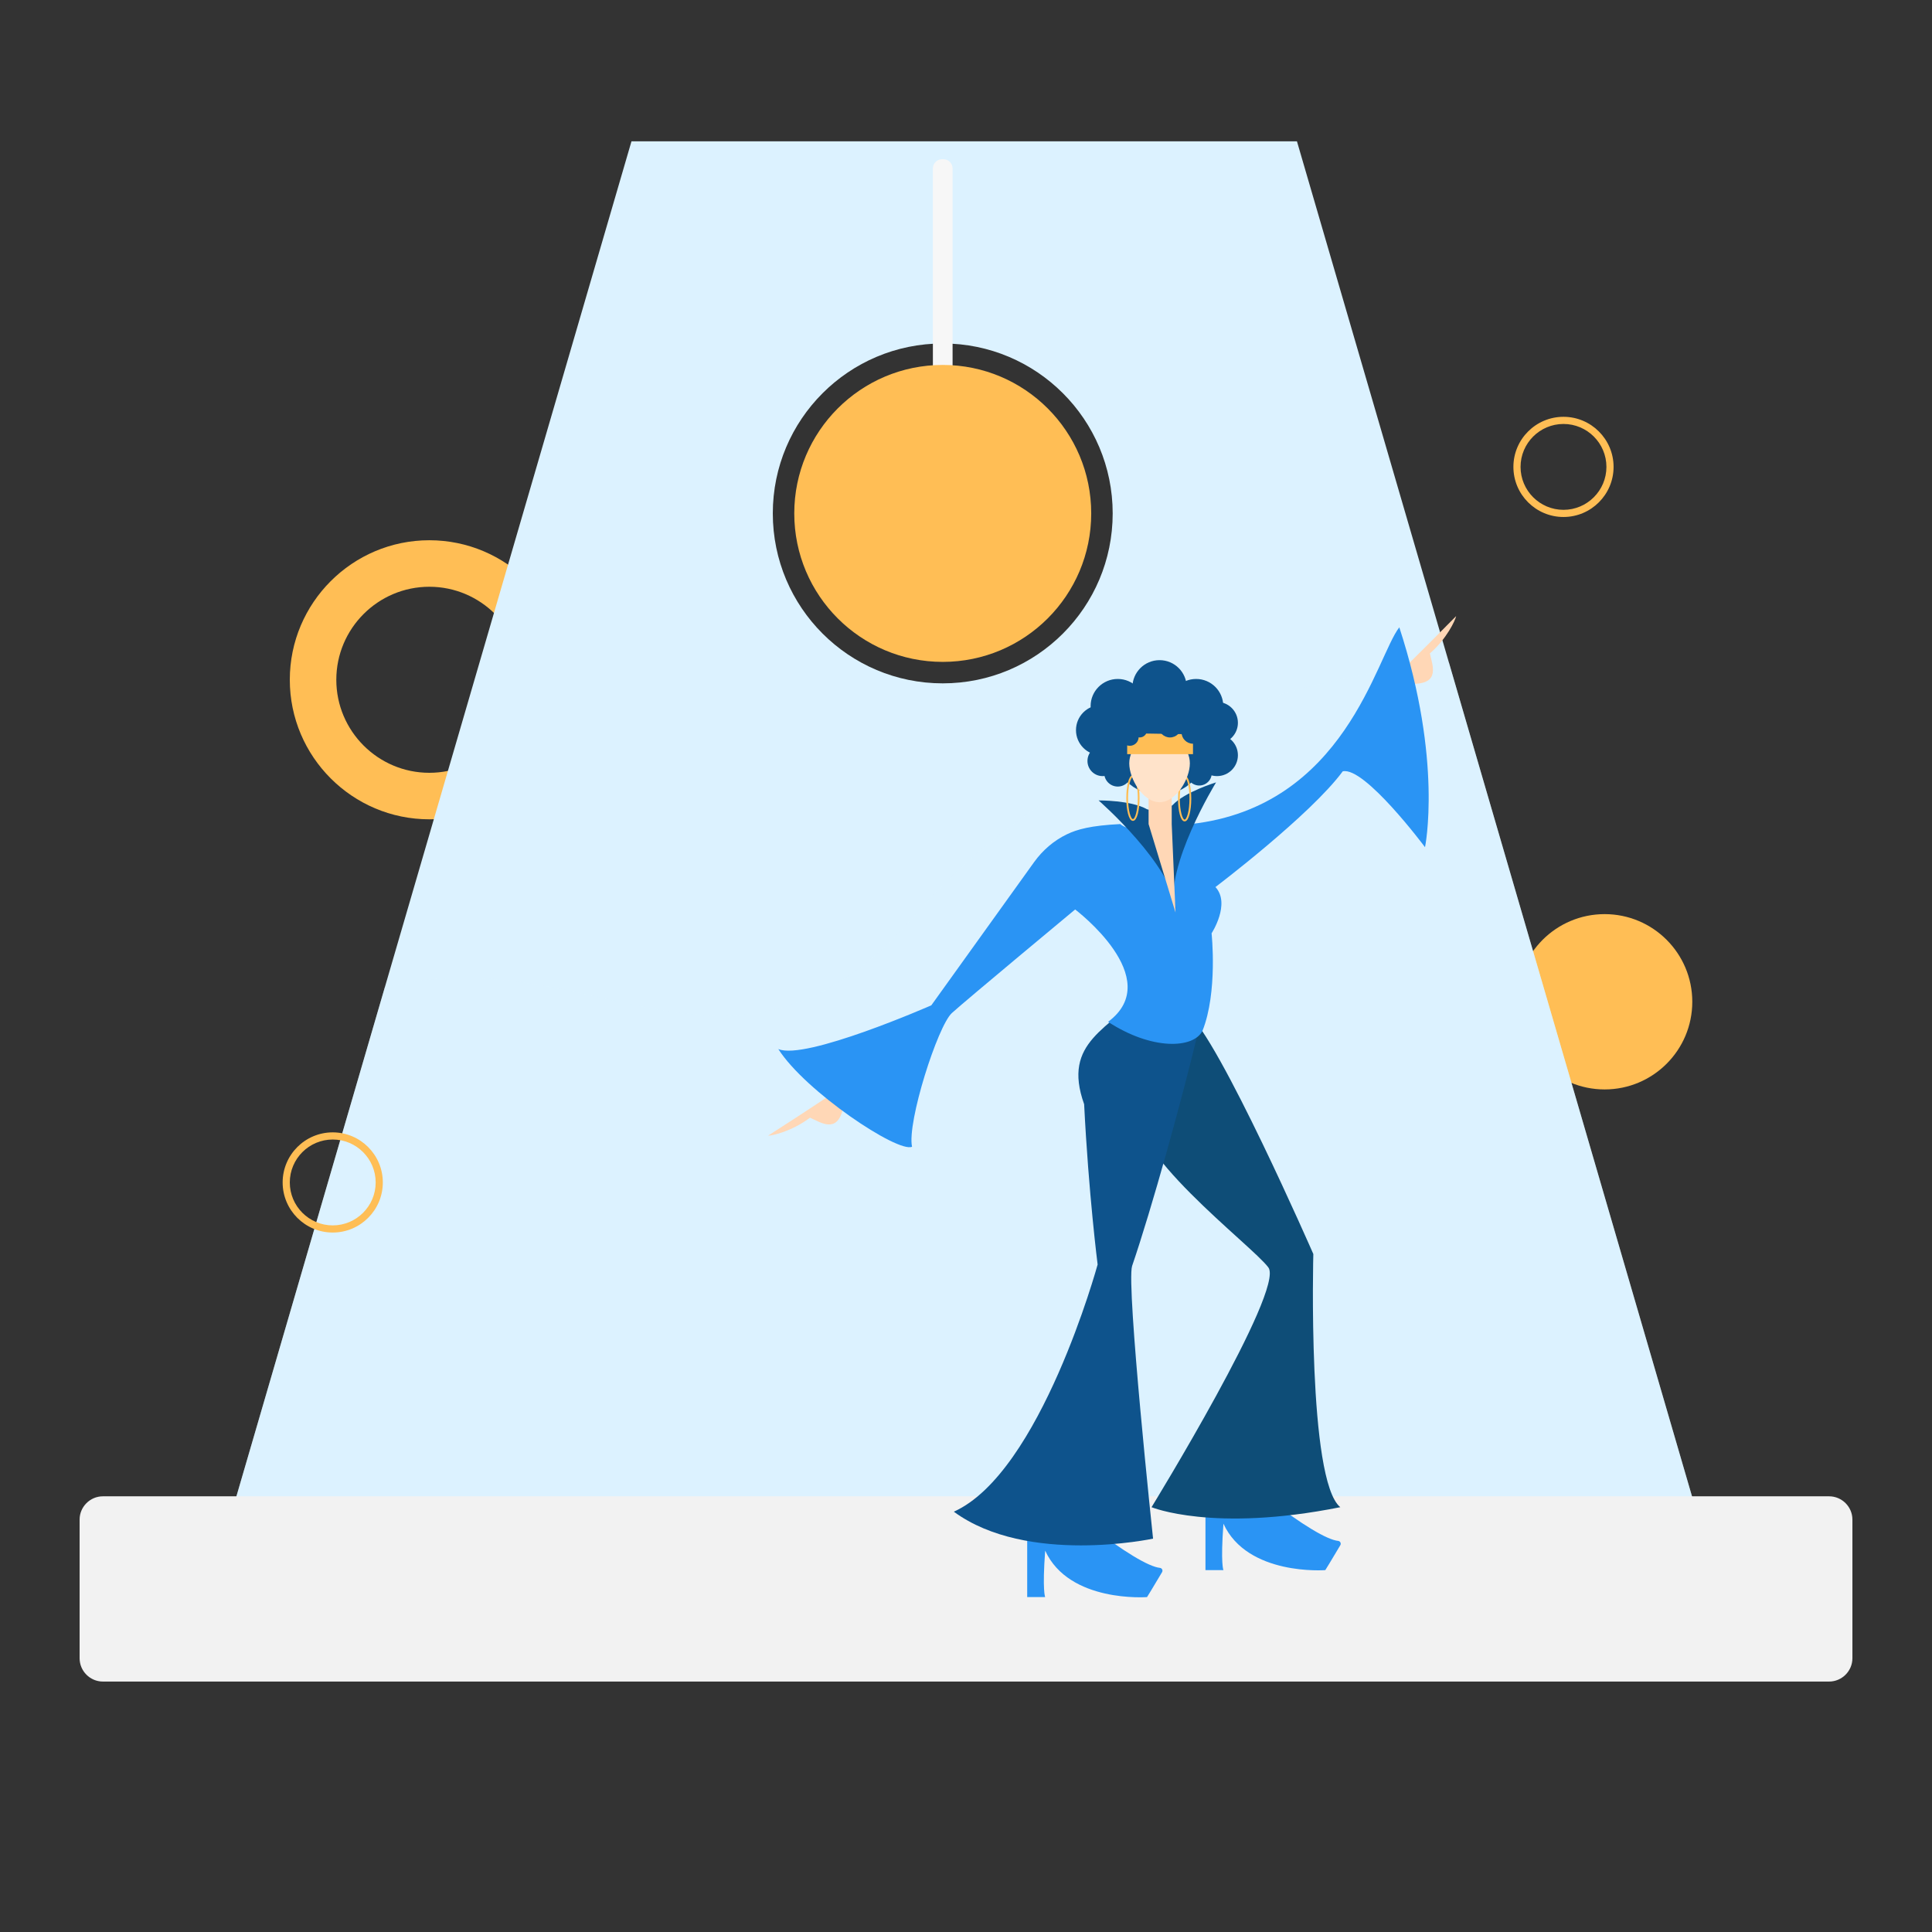 <svg xmlns="http://www.w3.org/2000/svg" xmlns:xlink="http://www.w3.org/1999/xlink" version="1.1" id="Layer_1" x="0px" y="0px" viewBox="0 0 1080 1080" style="enable-background:new 0 0 1080 1080;" xml:space="preserve">
<rect x="0" y="0" width="1080" height="1080" fill="#333333" stroke="none"/>
<style type="text/css">
	.st0{fill:#FFBE55;}
	.st1{fill:#DCF2FF;}
	.st2{opacity:0.4;fill:#DCF2FF;}
	.st3{fill:#F7F7F7;}
	.st4{fill:#F2F2F2;}
	.st5{fill:#FFD7B6;}
	.st6{fill:#2A94F4;}
	.st7{fill:#0E4D77;}
	.st8{fill:#0E538C;}
	.st9{fill:none;stroke:#FFBE55;stroke-miterlimit:10;}
	.st10{fill:#FFE3CA;}
</style>
<g>
	<path class="st0" d="M240,458c-43.01,0-78-34.99-78-78s34.99-78,78-78s78,34.99,78,78S283.01,458,240,458z M240,328   c-28.67,0-52,23.33-52,52s23.33,52,52,52s52-23.33,52-52S268.67,328,240,328z"/>
</g>
<circle class="st0" cx="897" cy="560" r="49"/>
<g>
	<path class="st0" d="M874,289c-15.44,0-28-12.56-28-28s12.56-28,28-28s28,12.56,28,28S889.44,289,874,289z M874,237   c-13.23,0-24,10.77-24,24s10.77,24,24,24s24-10.77,24-24S887.23,237,874,237z"/>
</g>
<path class="st1" d="M810,370.52L725,79H353L215.08,552.04L132,837h814L810,370.52z M527,192c52.47,0,95,42.53,95,95  c0,52.47-42.53,95-95,95s-95-42.53-95-95C432,234.53,474.53,192,527,192z"/>
<path class="st2" d="M946,837H132l83.08-284.96C331.61,522.65,410.55,628.84,513,510c69.48-80.59,189.31-130.3,297-139.48L946,837z"/>
<path class="st3" d="M527.35,237h-0.71c-2.83,0-5.15-2.32-5.15-5.15V94.15c0-2.83,2.32-5.15,5.15-5.15h0.71  c2.83,0,5.15,2.32,5.15,5.15v137.71C532.5,234.68,530.18,237,527.35,237z"/>
<path class="st4" d="M1022.48,940H57.52c-7.16,0-13.02-5.86-13.02-13.02v-77.51c0-7.16,5.86-13.02,13.02-13.02h964.97  c7.16,0,13.02,5.86,13.02,13.02v77.51C1035.5,934.14,1029.64,940,1022.48,940z"/>
<g>
	<path class="st5" d="M466.19,610.57c-4.19,3.35-36.85,24.29-36.85,24.29c2.51,0,13.4-2.51,23.45-10.05   c5.86,2.51,15.07,9.21,18.42-5.02C468.7,613.08,466.19,610.57,466.19,610.57z"/>
	<path class="st5" d="M782.64,375.45c4.14-3.41,31.36-31.05,31.36-31.05c-0.52,2.46-5.22,12.59-14.67,20.87   c1.25,6.25,5.91,16.65-8.71,16.99C784.58,378.43,782.64,375.45,782.64,375.45z"/>
	<path class="st6" d="M607.71,851.74c21.03,16.12,34.43,24.03,40.69,24.71c1.15,0.12,1.79,1.4,1.2,2.4   c-4.98,8.46-8.4,13.93-8.4,13.93s-43.55,3.35-56.94-25.96c-1.67,22.61,0,25.96,0,25.96h-10.05v-43.55L607.71,851.74z"/>
	<path class="st6" d="M707.36,836.67c21.03,16.12,34.43,24.03,40.69,24.71c1.15,0.12,1.79,1.4,1.2,2.4   c-4.98,8.46-8.4,13.93-8.4,13.93s-43.55,3.35-56.94-25.96c-1.67,22.61,0,25.96,0,25.96h-10.05v-43.55L707.36,836.67z"/>
	<path class="st7" d="M663.82,566.27c17.59,14.15,70.34,134.74,70.34,134.74s-3.35,126.45,15.07,141.52   c-71.18,14.24-105.51,0-105.51,0s74.53-121.43,65.32-133.99c-9.21-12.56-82.09-66.66-73.28-92.79c8.8-26.13,0.43-42.88,0.43-42.88   L663.82,566.27z"/>
	<path class="st8" d="M641.21,552.79c-20.94,22.61-47.73,29.31-35.17,64.48c2.51,50.24,7.54,89.6,7.54,89.6   s-31.82,116.4-80.39,138.17c41.03,30.15,111.38,15.07,111.38,15.07s-15.07-141.52-11.72-152.41   c10.89-31.82,27.63-92.12,36.85-130.64C678.89,538.55,641.21,552.79,641.21,552.79z"/>
	<g>
		<path class="st6" d="M626.26,460.65c-16.64,0.85-24.16,2.97-29.93,5.76c-7.29,3.52-13.51,8.92-18.24,15.49l-57.48,80.08    c0,0-70.61,31.02-85.53,24.44c15.09,23.72,66.84,58.22,74.75,54.62c-2.87-13.66,14.37-67.56,22.28-74.75    c7.91-7.19,68.9-57.89,68.9-57.89s51.08,38.52,18.42,62.81c24.29,15.91,47.73,15.09,52.76,5.02c8.62-21.56,5.09-54.5,5.09-54.5    s10.78-16.53,2.16-25.87c0,0,53.18-40.25,71.15-64.68c12.22-2.87,46,42.4,46,42.4s10.06-48.15-14.37-122.9    c-12.94,16.53-30.19,100.22-116.43,109.96C633.44,468.64,626.26,460.65,626.26,460.65z"/>
		<path class="st8" d="M641.2,452.39c-8.89-5.12-27.08-4.95-27.08-4.95s41.94,36.62,43.19,61.19c-5.65-33.3-9.26-54.56-9.26-54.56    L641.2,452.39z"/>
		<path class="st8" d="M655.4,450.13c6.97-7.53,24.39-12.77,24.39-12.77s-29.16,47.43-23.06,71.26c-4.5-33.48-7.37-54.85-7.37-54.85    L655.4,450.13z"/>
		<polygon class="st5" points="642.07,430.46 655,430.46 655,460.65 657.12,510.08 642.07,460.65   "/>
		<g>
			<circle class="st8" cx="624.84" cy="432.1" r="7.59"/>
			<circle class="st8" cx="670.39" cy="432.1" r="7.01"/>
			<circle class="st8" cx="648.2" cy="418.08" r="26.28"/>
			<ellipse class="st9" cx="662.22" cy="446.4" rx="3.21" ry="12.26"/>
			<ellipse class="st9" cx="633.31" cy="446.11" rx="3.21" ry="12.26"/>
			<path class="st10" d="M665.14,426.71c0,8.57-7.58,21.73-16.94,21.73s-16.94-13.16-16.94-21.73s7.58-15.52,16.94-15.52     S665.14,418.14,665.14,426.71z"/>
			<circle class="st8" cx="615.5" cy="408.15" r="14.02"/>
			<circle class="st8" cx="616.37" cy="425.38" r="8.47"/>
			<circle class="st8" cx="624.84" cy="394.72" r="15.18"/>
			<circle class="st8" cx="648.2" cy="384.21" r="15.18"/>
			<circle class="st8" cx="668.64" cy="394.72" r="15.18"/>
			<circle class="st8" cx="680.32" cy="404.06" r="11.68"/>
			<circle class="st8" cx="680.32" cy="422.17" r="11.68"/>
			<polygon class="st0" points="666.89,421.58 630.1,421.58 630.1,409.9 666.89,410.49    "/>
			<circle class="st8" cx="666.89" cy="409.32" r="6.42"/>
			<circle class="st8" cx="654.04" cy="405.82" r="6.42"/>
			<circle class="st8" cx="631.56" cy="411.95" r="4.96"/>
			<circle class="st8" cx="637.1" cy="408.15" r="4.09"/>
		</g>
	</g>
</g>
<circle class="st0" cx="527" cy="287" r="83"/>
<g>
	<path class="st0" d="M186,689c-15.44,0-28-12.56-28-28s12.56-28,28-28s28,12.56,28,28S201.44,689,186,689z M186,637   c-13.23,0-24,10.77-24,24s10.77,24,24,24s24-10.77,24-24S199.23,637,186,637z"/>
</g>
</svg>